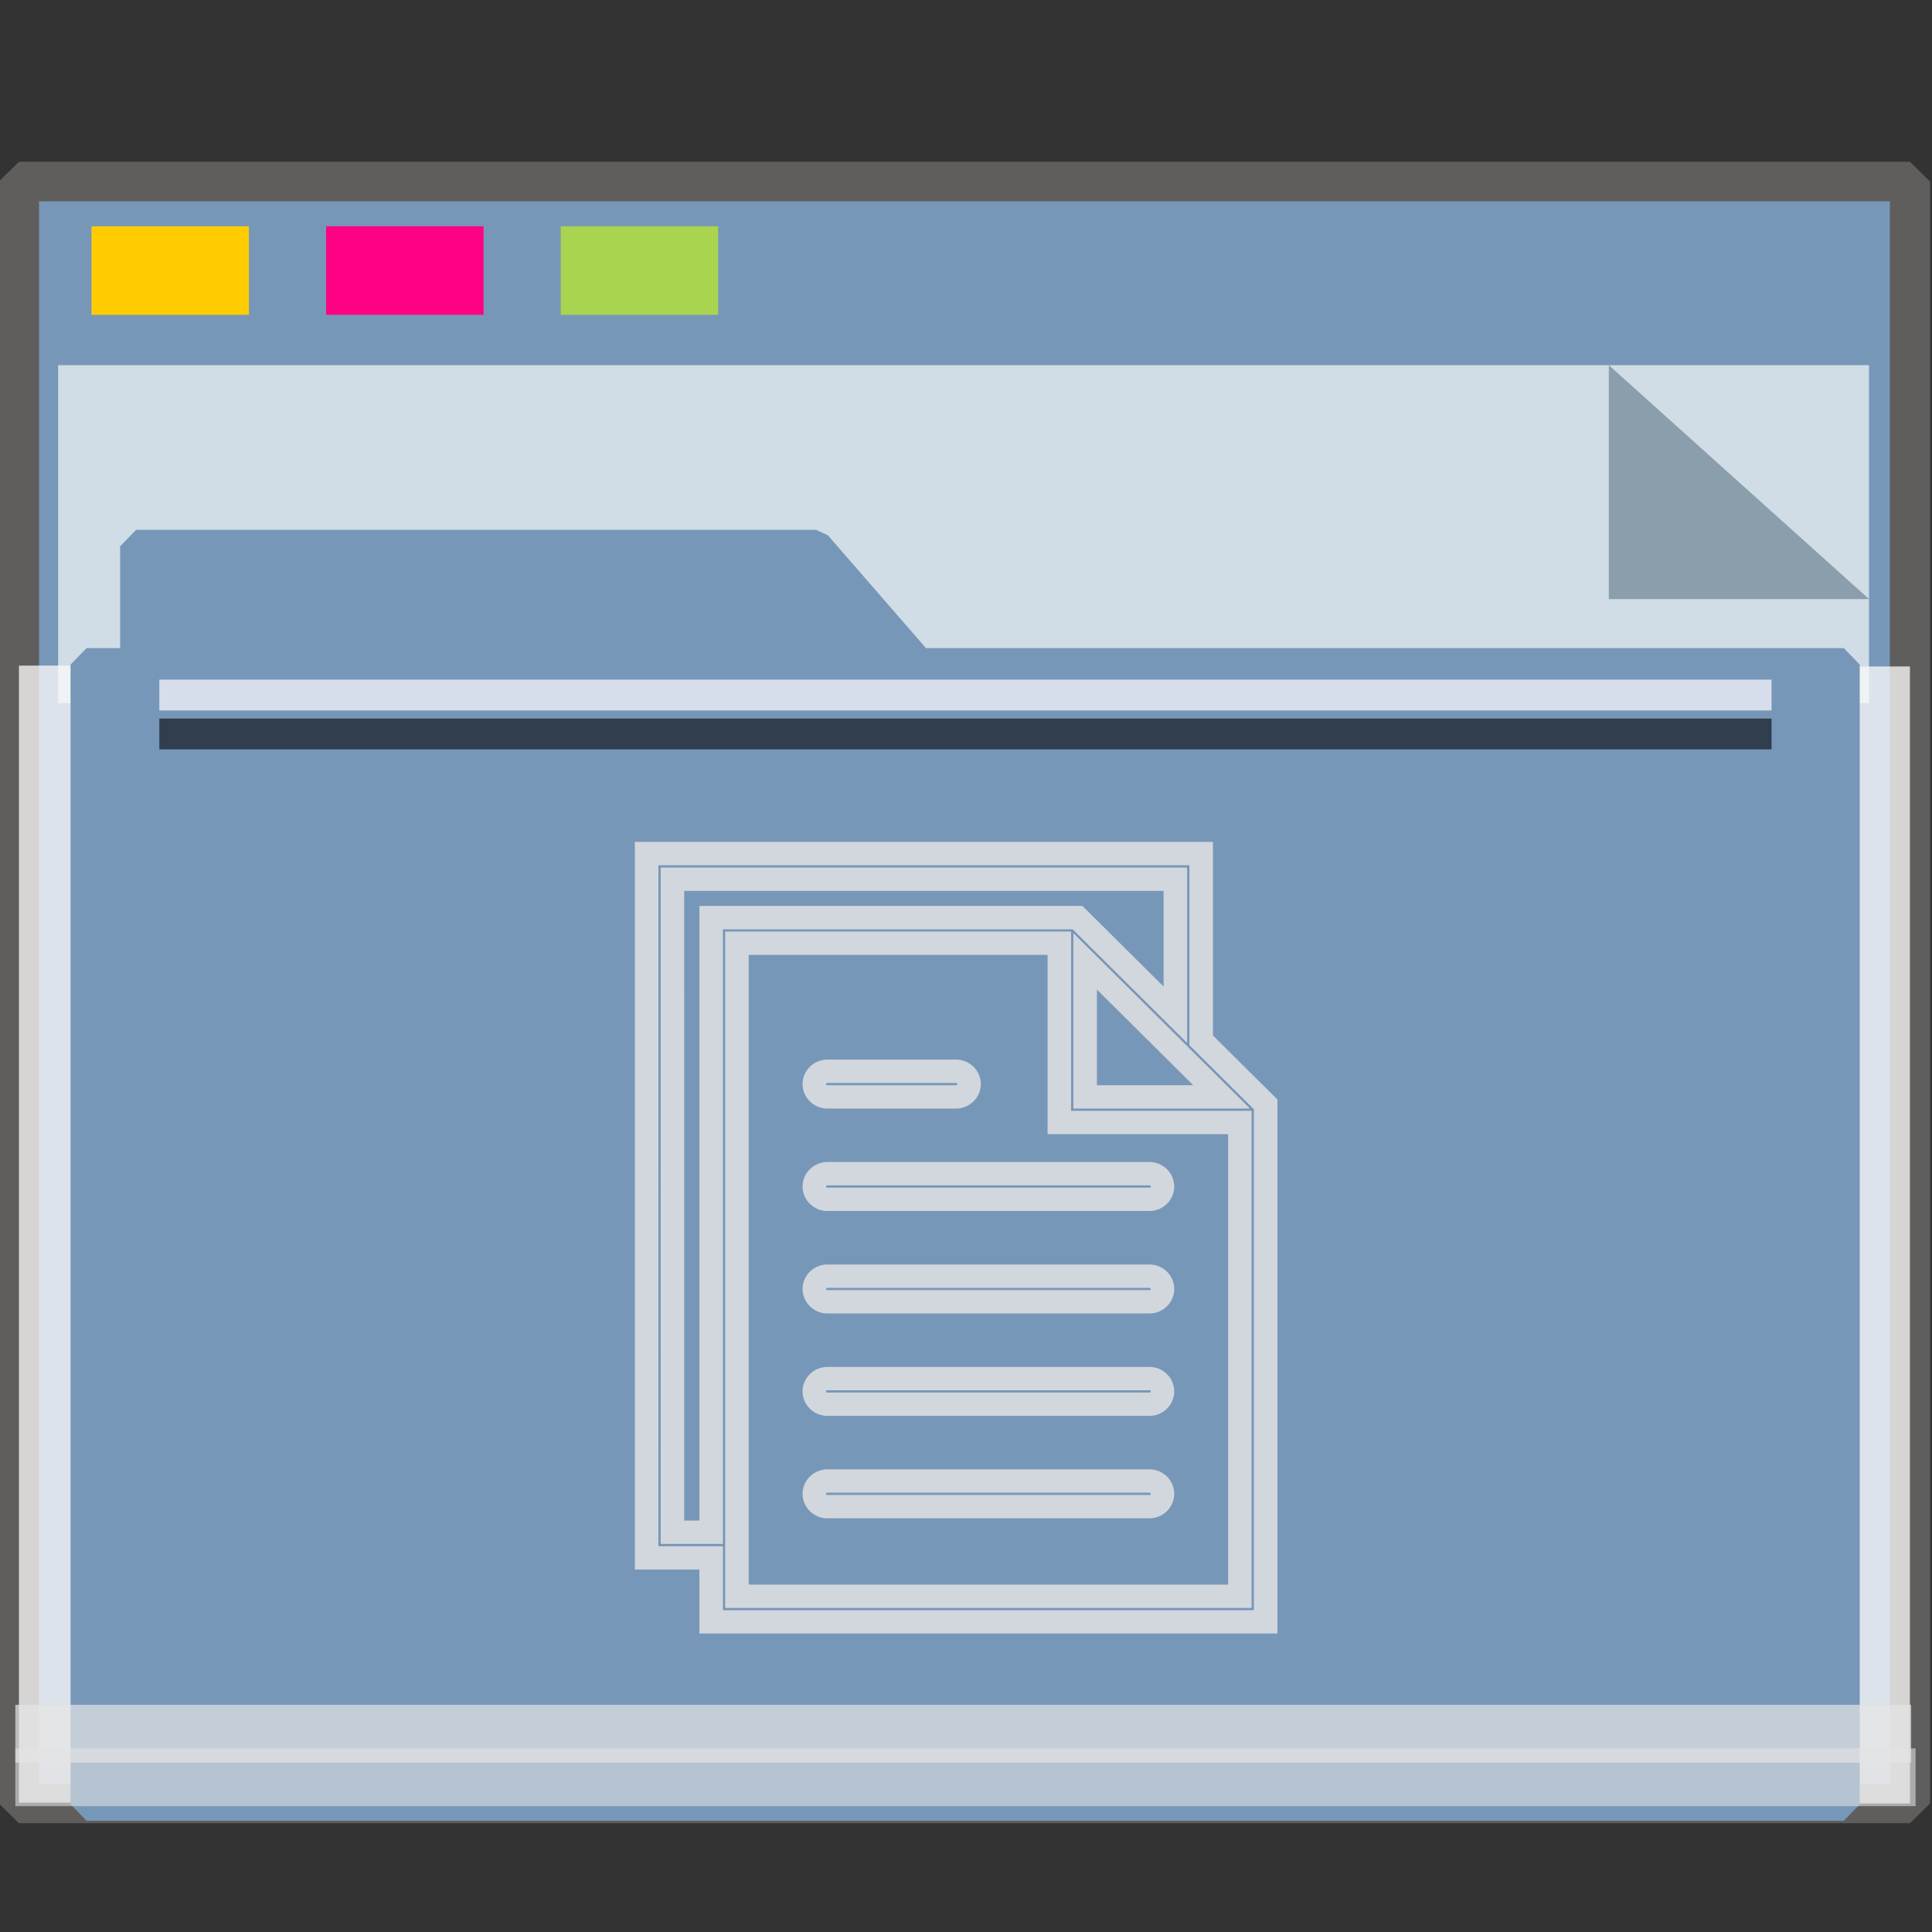 <?xml version="1.0" encoding="UTF-8" standalone="no"?>
<svg
   xmlns:dc="http://purl.org/dc/elements/1.1/"
   xmlns:cc="http://creativecommons.org/ns#"
   xmlns:rdf="http://www.w3.org/1999/02/22-rdf-syntax-ns#"
   xmlns:svg="http://www.w3.org/2000/svg"
   xmlns="http://www.w3.org/2000/svg"
   xmlns:sodipodi="http://sodipodi.sourceforge.net/DTD/sodipodi-0.dtd"
   xmlns:inkscape="http://www.inkscape.org/namespaces/inkscape"
   inkscape:version="1.0beta2 (2b71d25d45, 2019-12-03)"
   sodipodi:docname="folder-script.svg"
   id="SVGRoot"
   version="1.1"
   viewBox="0 0 64 64"
   height="64px"
   width="64px">
  <rect x="0" y="0" width="64" height="64" fill="#333333" stroke="none"/>
  <sodipodi:namedview
     inkscape:document-rotation="0"
     inkscape:snap-global="false"
     inkscape:snap-to-guides="false"
     inkscape:snap-grids="false"
     inkscape:snap-page="true"
     inkscape:snap-object-midpoints="true"
     inkscape:grid-bbox="true"
     inkscape:lockguides="true"
     inkscape:window-maximized="1"
     inkscape:window-y="21"
     inkscape:window-x="0"
     inkscape:window-height="1027"
     inkscape:window-width="1920"
     units="px"
     inkscape:pagecheckerboard="false"
     inkscape:showpageshadow="false"
     showgrid="false"
     inkscape:current-layer="g5098"
     inkscape:document-units="px"
     inkscape:cy="42.05658"
     inkscape:cx="34.441767"
     inkscape:zoom="29.175434"
     inkscape:pageshadow="2"
     inkscape:pageopacity="0.0"
     borderopacity="1.0"
     bordercolor="#666666"
     pagecolor="#E5E5E5"
     id="base" />
  <defs
     id="defs2">
    <linearGradient
       id="linearGradient4314-5">
      <stop
         id="stop4316-5"
         offset="0"
         style="stop-color:#ff4b00;stop-opacity:1" />
      <stop
         id="stop4318-8"
         offset="1"
         style="stop-color:#ff5500;stop-opacity:1" />
    </linearGradient>
  </defs>
  <g
     inkscape:label="Layer 1"
     inkscape:groupmode="layer"
     id="layer1">
    <g
       transform="matrix(0.984,0,0,0.963,-3.199,-18.562)"
       id="g938">
      <g
         transform="matrix(0.995,0,0,1,0.645,-1.038)"
         id="g1521">
        <g
           id="g852">
          <rect
             style="opacity:1;fill:#7797B8;fill-opacity:1;fill-rule:nonzero;stroke:#5f5e5c;stroke-width:1.361;stroke-linecap:square;stroke-linejoin:bevel;stroke-miterlimit:4;stroke-dasharray:none;stroke-opacity:1;paint-order:markers stroke fill"
             id="rect817"
             width="63.981"
             height="55.79"
             x="3.26"
             y="26.559" />
          <rect
             y="-67.24"
             x="43.239"
             height="1.928"
             width="39.113"
             id="rect1500"
             style="opacity:1;fill:#fefbfb;fill-opacity:0.755;fill-rule:nonzero;stroke:none;stroke-width:0.069;stroke-linecap:square;stroke-linejoin:bevel;stroke-miterlimit:4;stroke-dasharray:none;stroke-opacity:0.796;paint-order:markers stroke fill"
             transform="rotate(90)" />
          <rect
             transform="rotate(90)"
             style="opacity:1;fill:#fefbfb;fill-opacity:0.755;fill-rule:nonzero;stroke:none;stroke-width:0.081;stroke-linecap:square;stroke-linejoin:bevel;stroke-miterlimit:4;stroke-dasharray:none;stroke-opacity:0.796;paint-order:markers stroke fill"
             id="rect1498"
             width="39.113"
             height="2.615"
             x="43.209"
             y="-5.875" />
          <g
             id="g851"
             transform="matrix(0.267,0,0,0.377,-8.229,12.423)"
             style="opacity:0.693">
            <path
               id="rect831"
               d="M 47.996,54.25 H 277.469 V 85.091 H 47.996 Z"
               style="opacity:1;fill:#f8fafa;fill-opacity:1;fill-rule:nonzero;stroke:none;stroke-width:0.67;stroke-linecap:square;stroke-linejoin:bevel;stroke-miterlimit:4;stroke-dasharray:none;stroke-opacity:0.796;paint-order:markers stroke fill"
               inkscape:connector-curvature="0" />
            <path
               sodipodi:nodetypes="cccc"
               inkscape:connector-curvature="0"
               id="path1496"
               d="M 277.469,75.592 244.5,54.25 v 21.342 z"
               style="opacity:1;fill:#93a2a5;fill-opacity:1;fill-rule:nonzero;stroke:none;stroke-width:0.211;stroke-linecap:square;stroke-linejoin:bevel;stroke-miterlimit:4;stroke-dasharray:none;stroke-opacity:0.796;paint-order:markers stroke fill" />
          </g>
          <g
             transform="matrix(0.929,0,0,0.974,2.527,4.016)"
             style="fill:#7797B8;fill-opacity:1;stroke:#7797B8;stroke-width:1.162;stroke-miterlimit:4;stroke-dasharray:none;stroke-opacity:1"
             id="g1484">
            <path
               inkscape:connector-curvature="0"
               d="m 5.056,36.026 h 24.762 l 3.746,4.178 H 5.056 Z M 3.25,40.204 h 64 v 40.251 h -64 z"
               style="opacity:1;fill:#7797B8;fill-opacity:1;fill-rule:nonzero;stroke:#7797B8;stroke-width:1.162;stroke-linecap:square;stroke-linejoin:bevel;stroke-miterlimit:4;stroke-dasharray:none;stroke-opacity:1;paint-order:markers stroke fill"
               id="rect821"
               sodipodi:nodetypes="cccccccccc" />
          </g>
          <rect
             y="28.097"
             x="5.715"
             height="3.046"
             width="5.326"
             id="rect825"
             style="opacity:1;fill:#ffcc00;fill-opacity:0.993;fill-rule:nonzero;stroke:none;stroke-width:0.477;stroke-linecap:square;stroke-linejoin:bevel;stroke-miterlimit:4;stroke-dasharray:none;stroke-opacity:1;paint-order:markers stroke fill" />
          <rect
             style="opacity:1;fill:#ff0084;fill-opacity:0.993;fill-rule:nonzero;stroke:none;stroke-width:0.477;stroke-linecap:square;stroke-linejoin:bevel;stroke-miterlimit:4;stroke-dasharray:none;stroke-opacity:1;paint-order:markers stroke fill"
             id="rect827"
             width="5.326"
             height="3.046"
             x="13.653"
             y="28.097" />
          <rect
             y="28.097"
             x="21.591"
             height="3.046"
             width="5.326"
             id="rect829"
             style="opacity:1;fill:#aad450;fill-opacity:0.993;fill-rule:nonzero;stroke:none;stroke-width:0.477;stroke-linecap:square;stroke-linejoin:bevel;stroke-miterlimit:4;stroke-dasharray:none;stroke-opacity:1;paint-order:markers stroke fill" />
          <rect
             y="78.957"
             x="3.138"
             height="1.987"
             width="64.144"
             id="rect855"
             style="opacity:0.704;fill:#E5E5E5;fill-opacity:0.997;fill-rule:nonzero;stroke:none;stroke-width:0.09;stroke-linecap:square;stroke-linejoin:bevel;stroke-miterlimit:4;stroke-dasharray:none;stroke-opacity:0.796;paint-order:markers stroke fill" />
          <rect
             style="opacity:0.597;fill:#E5E5E5;fill-opacity:0.969;fill-rule:nonzero;stroke:none;stroke-width:0.09;stroke-linecap:square;stroke-linejoin:bevel;stroke-miterlimit:4;stroke-dasharray:none;stroke-opacity:0.796;paint-order:markers stroke fill"
             id="rect853"
             width="64.293"
             height="1.987"
             x="3.138"
             y="80.456" />
          <rect
             y="43.692"
             x="8.01"
             height="1.06"
             width="54.548"
             id="rect1504"
             style="opacity:0.704;fill:#fcfdff;fill-opacity:1;fill-rule:nonzero;stroke:none;stroke-width:0.061;stroke-linecap:square;stroke-linejoin:bevel;stroke-miterlimit:4;stroke-dasharray:none;stroke-opacity:0.796;paint-order:markers stroke fill" />
          <rect
             style="opacity:0.597;fill:#000207;fill-opacity:1;fill-rule:nonzero;stroke:none;stroke-width:0.061;stroke-linecap:square;stroke-linejoin:bevel;stroke-miterlimit:4;stroke-dasharray:none;stroke-opacity:0.796;paint-order:markers stroke fill"
             id="rect1523"
             width="54.548"
             height="1.06"
             x="8.01"
             y="45.031" />
          <g
             style="opacity:0.907;fill:none;stroke:#fbfbfb;stroke-width:1.28;stroke-miterlimit:4;stroke-dasharray:none;stroke-opacity:1"
             id="papers"
             transform="matrix(0.711,0,0,0.724,-438.567,-386.92)">
            <g
               style="fill:none;stroke:#fbfbfb;stroke-width:1.28;stroke-miterlimit:4;stroke-dasharray:none;stroke-opacity:1"
               id="g5098">
              <path
                 inkscape:connector-curvature="0"
                 style="color:#E5E5E5;font-style:normal;font-variant:normal;font-weight:normal;font-stretch:normal;font-size:medium;line-height:normal;font-family:sans-serif;font-variant-ligatures:normal;font-variant-position:normal;font-variant-caps:normal;font-variant-numeric:normal;font-variant-alternates:normal;font-variant-east-asian:normal;font-feature-settings:normal;font-variation-settings:normal;text-indent:0;text-align:start;text-decoration:none;text-decoration-line:none;text-decoration-style:solid;text-decoration-color:#E5E5E5;letter-spacing:normal;word-spacing:normal;text-transform:none;writing-mode:lr-tb;direction:ltr;text-orientation:mixed;dominant-baseline:auto;baseline-shift:baseline;text-anchor:start;white-space:normal;shape-padding:0;shape-margin:0;inline-size:0;clip-rule:nonzero;display:inline;overflow:visible;visibility:visible;opacity:1;isolation:auto;mix-blend-mode:normal;color-interpolation:sRGB;color-interpolation-filters:linearRGB;solid-color:#E5E5E5;solid-opacity:1;vector-effect:none;fill:#E5E5E5;fill-opacity:0.912;fill-rule:nonzero;stroke:none;stroke-width:1.114;stroke-linecap:butt;stroke-linejoin:miter;stroke-miterlimit:4;stroke-dasharray:none;stroke-dashoffset:0;stroke-opacity:1;color-rendering:auto;image-rendering:auto;shape-rendering:auto;text-rendering:auto;enable-background:accumulate;stop-color:#E5E5E5;stop-opacity:1"
                 d="m 650.728,602.478 v 34.57 h 3.07 v 3.041 h 27.505 v -25.371 l -3.068,-3.041 v -9.2 z m 1.118,1.109 h 25.27 v 8.55 l 0.163,0.162 2.905,2.88 v 23.803 h -25.269 v -3.041 h -3.07 z m 0.109,0.108 v 32.136 h 0.559 2.401 v -29.201 h 16.645 l 5.447,5.398 v -8.333 z m 1.118,1.109 h 22.815 v 4.548 l -3.866,-3.833 H 653.798 v 29.203 h -0.724 z m 1.95,1.933 v 29.758 2.379 h 0.561 24.491 v -23.618 h -8.591 v -8.519 z m 16.57,0.077 v 1.338 6.995 h 8.404 l -1.927,-1.911 z m -15.45,1.032 h 14.223 v 8.519 h 8.591 v 21.4 h -22.814 v -1.27 z m 16.569,1.646 4.568,4.528 0.018,0.018 h -4.586 z m -12.832,3.33 c -0.641,0 -1.174,0.526 -1.174,1.162 0,0.636 0.533,1.164 1.174,1.164 h 6.136 c 0.641,0 1.174,-0.528 1.174,-1.164 0,-0.636 -0.533,-1.162 -1.174,-1.162 z m 0,1.109 h 6.136 c 0.037,0 0.054,0.016 0.054,0.053 0,0.037 -0.017,0.055 -0.054,0.055 h -6.136 c -0.037,0 -0.056,-0.018 -0.056,-0.055 0,-0.037 0.019,-0.053 0.056,-0.053 z m 0,3.757 c -0.641,0 -1.174,0.528 -1.174,1.164 0,0.636 0.533,1.162 1.174,1.162 h 15.341 c 0.641,0 1.172,-0.526 1.172,-1.162 0,-0.636 -0.531,-1.164 -1.172,-1.164 z m 0,1.109 h 15.341 c 0.037,0 0.054,0.018 0.054,0.055 0,0.037 -0.017,0.053 -0.054,0.053 h -15.341 c -0.037,0 -0.056,-0.016 -0.056,-0.053 0,-0.037 0.019,-0.055 0.056,-0.055 z m 0,3.759 c -0.641,0 -1.174,0.526 -1.174,1.162 0,0.636 0.533,1.164 1.174,1.164 h 15.341 c 0.641,0 1.172,-0.528 1.172,-1.164 0,-0.636 -0.531,-1.162 -1.172,-1.162 z m 0,1.109 h 15.341 c 0.037,0 0.054,0.016 0.054,0.053 0,0.037 -0.017,0.055 -0.054,0.055 h -15.341 c -0.037,0 -0.056,-0.018 -0.056,-0.055 0,-0.037 0.019,-0.053 0.056,-0.053 z m 0,3.759 c -0.641,0 -1.174,0.526 -1.174,1.162 0,0.636 0.533,1.162 1.174,1.162 h 15.341 c 0.641,0 1.172,-0.526 1.172,-1.162 0,-0.636 -0.531,-1.162 -1.172,-1.162 z m 0,1.109 h 15.341 c 0.037,0 0.054,0.016 0.054,0.053 0,0.037 -0.017,0.053 -0.054,0.053 h -15.341 c -0.037,0 -0.056,-0.016 -0.056,-0.053 0,-0.037 0.019,-0.053 0.056,-0.053 z m 0,3.757 c -0.641,0 -1.174,0.528 -1.174,1.164 0,0.636 0.533,1.162 1.174,1.162 h 15.341 c 0.641,0 1.172,-0.526 1.172,-1.162 0,-0.636 -0.531,-1.164 -1.172,-1.164 z m 0,1.109 h 15.341 c 0.037,0 0.054,0.018 0.054,0.055 0,0.037 -0.017,0.053 -0.054,0.053 h -15.341 c -0.037,0 -0.056,-0.016 -0.056,-0.053 0,-0.037 0.019,-0.055 0.056,-0.055 z"
                 id="path856" />
            </g>
          </g>
        </g>
      </g>
    </g>
  </g>
</svg>
